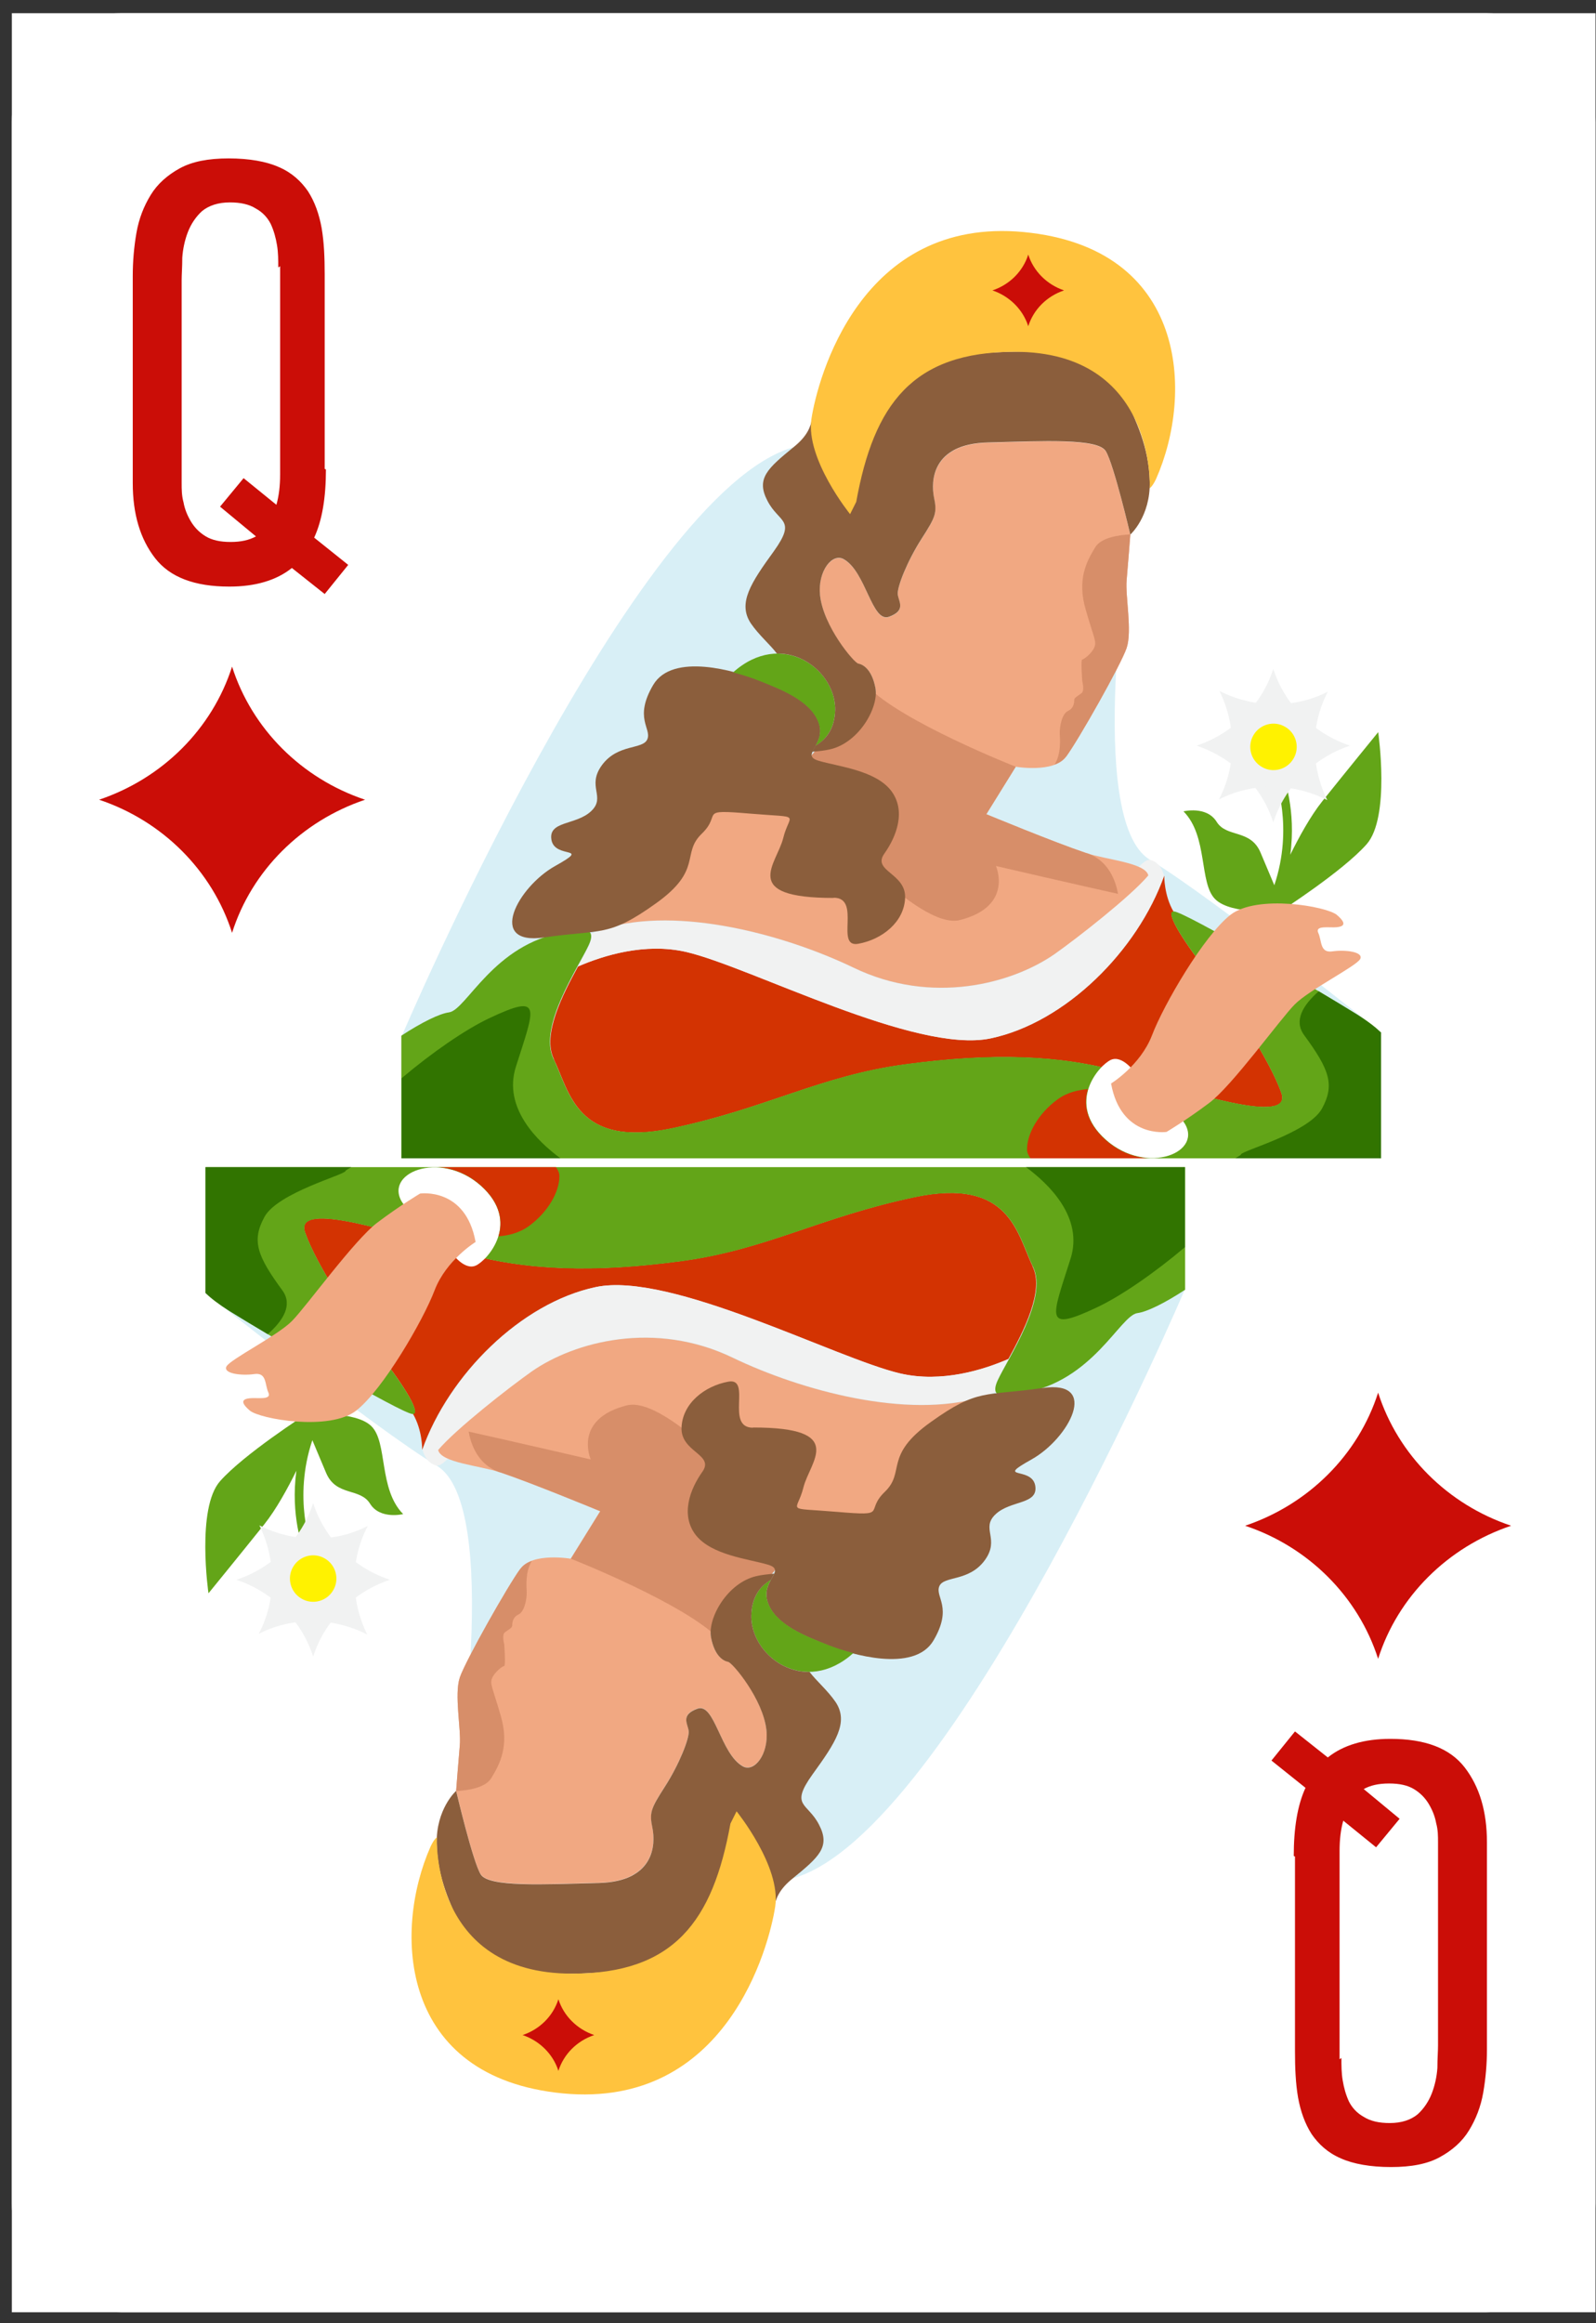 <svg width="66" height="96" viewBox="0 0 66 96" fill="none" xmlns="http://www.w3.org/2000/svg">
<rect x="0" y="0" width="66" height="96" fill="#333333" stroke="none"/>
<g clip-path="url(#clip0_3556_910)">
<rect width="65.49" height="95" transform="translate(0.49 0.546)" fill="white"/>
<path d="M4.989 0.546L61.479 0.546C63.96 0.546 65.979 2.565 65.979 5.046V91.046C65.979 93.527 63.96 95.546 61.479 95.546H4.989C2.508 95.546 0.49 93.527 0.49 91.046L0.49 5.046C0.49 2.565 2.508 0.546 4.989 0.546Z" fill="white"/>
<path d="M4.097 33.046C6.721 33.921 8.775 35.975 9.597 38.546C10.411 35.975 12.472 33.928 15.097 33.046C12.472 32.171 10.418 30.117 9.597 27.546C8.775 30.117 6.721 32.163 4.097 33.046Z" fill="#CB0D07"/>
<path d="M51.49 63.046C54.114 63.921 56.168 65.975 56.99 68.546C57.804 65.975 59.865 63.928 62.49 63.046C59.865 62.171 57.811 60.117 56.99 57.546C56.168 60.117 54.114 62.163 51.49 63.046Z" fill="#CB0D07"/>
<path d="M13.478 19.399C13.478 20.552 13.325 21.499 12.992 22.216L14.4 23.342L13.427 24.546L12.07 23.47C11.43 23.983 10.559 24.239 9.484 24.239C8.05 24.239 7.026 23.855 6.411 23.061C5.797 22.267 5.49 21.243 5.49 19.963V11.411C5.49 10.796 5.541 10.207 5.643 9.618C5.746 9.029 5.95 8.517 6.232 8.056C6.514 7.596 6.923 7.237 7.435 6.955C7.948 6.674 8.613 6.546 9.458 6.546C10.303 6.546 11.02 6.674 11.532 6.904C12.07 7.135 12.454 7.493 12.736 7.903C13.017 8.338 13.197 8.85 13.299 9.414C13.401 10.002 13.427 10.643 13.427 11.334V19.374L13.478 19.399ZM11.507 11.052C11.507 10.745 11.507 10.438 11.455 10.13C11.404 9.823 11.327 9.542 11.199 9.26C11.071 9.004 10.867 8.773 10.585 8.62C10.303 8.441 9.945 8.364 9.509 8.364C9.023 8.364 8.639 8.492 8.357 8.722C8.101 8.953 7.896 9.26 7.768 9.593C7.64 9.926 7.564 10.284 7.538 10.643C7.538 11.027 7.512 11.334 7.512 11.564V19.963C7.512 20.219 7.512 20.475 7.589 20.756C7.64 21.038 7.743 21.294 7.896 21.55C8.05 21.806 8.255 22.011 8.511 22.165C8.767 22.318 9.1 22.395 9.535 22.395C9.97 22.395 10.303 22.318 10.585 22.165L9.1 20.936L10.073 19.758L11.43 20.859C11.532 20.5 11.584 20.091 11.584 19.604V11.001L11.507 11.052Z" fill="#CB0D07"/>
<path d="M53.501 76.692C53.501 75.54 53.655 74.593 53.987 73.876L52.579 72.749L53.552 71.546L54.909 72.621C55.549 72.109 56.42 71.853 57.495 71.853C58.929 71.853 59.953 72.237 60.568 73.031C61.182 73.825 61.49 74.849 61.49 76.129L61.49 84.681C61.49 85.296 61.438 85.884 61.336 86.473C61.233 87.062 61.029 87.574 60.747 88.035C60.465 88.496 60.056 88.855 59.544 89.136C59.032 89.418 58.366 89.546 57.521 89.546C56.676 89.546 55.959 89.418 55.447 89.187C54.909 88.957 54.525 88.598 54.243 88.189C53.962 87.754 53.783 87.241 53.68 86.678C53.578 86.089 53.552 85.449 53.552 84.758L53.552 76.718L53.501 76.692ZM55.472 85.039C55.472 85.347 55.472 85.654 55.524 85.961C55.575 86.268 55.652 86.55 55.78 86.832C55.908 87.088 56.113 87.318 56.394 87.472C56.676 87.651 57.034 87.728 57.47 87.728C57.956 87.728 58.34 87.6 58.622 87.369C58.878 87.139 59.083 86.832 59.211 86.499C59.339 86.166 59.416 85.808 59.441 85.449C59.441 85.065 59.467 84.758 59.467 84.527L59.467 76.129C59.467 75.873 59.467 75.617 59.39 75.335C59.339 75.054 59.236 74.798 59.083 74.541C58.929 74.285 58.724 74.081 58.468 73.927C58.212 73.773 57.879 73.697 57.444 73.697C57.009 73.697 56.676 73.773 56.394 73.927L57.879 75.156L56.906 76.334L55.549 75.233C55.447 75.591 55.396 76.001 55.396 76.487L55.396 85.091L55.472 85.039Z" fill="#CB0D07"/>
<path d="M46.742 22.099C46.742 22.099 44.848 33.882 47.546 35.523C50.244 37.164 57.121 42.67 57.121 42.67L55.066 47.483L18.635 46.435L16.622 42.797C16.622 42.797 26.213 20.289 32.845 18.471C39.476 16.652 46.742 22.099 46.742 22.099Z" fill="#D8EFF6"/>
<path d="M22.898 43.762C23.549 45.081 23.82 47.458 27.778 46.629C31.737 45.792 33.911 44.455 37.455 43.982C40.999 43.508 43.866 43.576 46.514 44.345C49.153 45.115 53.467 46.544 52.993 45.174C52.52 43.804 50.912 41.393 49.99 40.234C49.094 39.101 48.163 37.722 48.535 37.68C48.13 36.995 48.146 36.183 48.146 36.183C47.047 39.279 44.069 42.256 40.974 42.907C37.878 43.559 31.06 39.964 28.387 39.338C26.67 38.94 24.936 39.49 23.904 39.938C23.278 41.08 22.407 42.764 22.906 43.762H22.898Z" fill="#D33302"/>
<path d="M24.361 39.067C24.259 39.279 24.09 39.583 23.896 39.938C24.928 39.49 26.662 38.94 28.379 39.338C31.06 39.964 37.869 43.567 40.965 42.907C44.061 42.248 47.038 39.279 48.138 36.183C48.138 36.183 48.02 35.616 47.546 35.532C47.072 35.438 45.389 38.196 43.613 39.431C41.845 40.666 38.521 41.546 35.306 39.998C32.27 38.534 27.482 37.291 24.429 38.585C24.48 38.687 24.462 38.839 24.353 39.076L24.361 39.067Z" fill="#F1F2F2"/>
<path d="M57.112 42.67C56.884 42.451 56.571 42.205 56.114 41.918C54.389 40.843 49.001 37.688 48.552 37.663C48.104 37.629 49.06 39.059 49.982 40.226C50.904 41.385 52.511 43.795 52.985 45.166C53.458 46.536 49.145 45.107 46.505 44.337C43.866 43.567 40.99 43.499 37.446 43.973C33.902 44.447 31.728 45.792 27.77 46.621C23.811 47.45 23.541 45.073 22.889 43.753C22.238 42.434 23.93 39.955 24.344 39.059C24.759 38.162 23.828 38.441 23.329 38.526C20.411 38.999 19.286 41.74 18.567 41.833C18.178 41.884 17.45 42.239 16.596 42.797V47.864H57.096V42.679L57.112 42.67Z" fill="#63A518"/>
<path d="M35.306 39.989C38.521 41.537 41.836 40.657 43.613 39.422C44.551 38.763 46.759 37.037 47.487 36.174C47.368 35.65 45.77 35.532 44.924 35.252C43.587 34.804 40.788 33.645 40.788 33.645L42.005 31.683C42.005 31.683 43.587 31.954 44.086 31.268C44.594 30.583 46.345 27.488 46.59 26.777C46.827 26.066 46.531 24.637 46.59 23.977C46.649 23.317 46.742 22.099 46.742 22.099C46.742 22.099 46.057 19.181 45.727 18.648C45.397 18.115 43.164 18.234 40.847 18.293C38.529 18.352 38.495 19.9 38.622 20.552C38.749 21.203 38.698 21.355 38.106 22.277C37.514 23.199 37.091 24.273 37.125 24.569C37.159 24.865 37.48 25.229 36.77 25.491C36.051 25.762 35.831 23.639 34.892 23.114C34.418 22.844 33.801 23.605 33.911 24.603C34.046 25.889 35.306 27.403 35.492 27.428C35.67 27.462 36.059 27.64 36.203 28.443C36.355 29.247 35.518 30.702 34.325 30.972C34.122 31.015 33.928 31.023 33.75 30.998C33.632 31.125 33.555 31.218 33.555 31.235C33.572 31.294 30.603 32.377 30.519 32.377C30.434 32.377 26.053 34.457 26.053 34.609C26.053 34.762 24.919 38.238 24.919 38.238C24.919 38.238 24.953 38.289 25.012 38.365C28.066 37.435 32.456 38.619 35.306 39.989Z" fill="#F1A882"/>
<path d="M44.924 35.252C43.587 34.804 40.788 33.645 40.788 33.645L42.005 31.683C42.005 31.683 37.201 29.797 35.831 28.316C35.611 28.08 35.34 27.978 35.044 27.978C35.239 28.367 35.374 28.612 35.374 28.612L34.545 30.194C34.545 30.194 33.547 31.167 33.564 31.226C33.572 31.252 32.904 31.514 32.194 31.776C34.004 33.95 37.996 38.45 39.696 38.018C41.929 37.452 41.185 35.785 41.185 35.785C41.185 35.785 44.848 36.631 46.235 36.936C46.142 36.42 45.854 35.557 44.941 35.252H44.924Z" fill="#D78E69"/>
<path d="M34.477 37.096C35.636 37.096 34.511 39.177 35.492 38.999C36.474 38.822 37.396 38.103 37.429 37.096C37.463 36.081 36.059 35.997 36.567 35.278C37.074 34.567 37.489 33.493 36.837 32.656C36.178 31.827 34.663 31.674 33.86 31.438C33.056 31.201 34.19 30.786 33.86 29.856C33.53 28.925 32.253 28.46 31.356 28.096C30.46 27.741 27.812 26.938 27.009 28.308C26.205 29.678 26.949 30.093 26.772 30.541C26.594 30.989 25.554 30.719 24.894 31.615C24.243 32.503 25.072 32.926 24.446 33.518C23.82 34.111 22.661 33.907 22.805 34.711C22.957 35.515 24.496 34.922 22.957 35.785C21.409 36.648 20.106 39.084 22.5 38.737C24.894 38.391 25.156 38.737 27.119 37.333C29.081 35.938 28.159 35.278 29.022 34.449C29.884 33.62 28.81 33.434 31.018 33.62C33.226 33.806 32.65 33.561 32.388 34.635C32.117 35.709 30.57 37.105 34.469 37.105L34.477 37.096Z" fill="#8B5E3C"/>
<path d="M31.348 28.113C32.244 28.469 33.522 28.942 33.852 29.873C33.995 30.279 33.852 30.583 33.725 30.82C34.139 30.575 34.52 30.127 34.537 29.34C34.57 27.64 32.321 25.99 30.316 27.784C30.739 27.893 31.111 28.02 31.348 28.113Z" fill="#63A518"/>
<path d="M46.59 16.534C46.235 15.671 45.338 14.927 43.317 14.597C41.295 14.267 34.553 15.197 33.961 16.085C33.378 16.974 33.936 17.566 32.836 18.462C31.737 19.359 31.255 19.773 31.737 20.695C32.211 21.617 32.955 21.44 32.008 22.768C31.052 24.087 30.493 24.924 31.052 25.762C31.382 26.244 31.855 26.642 32.126 27.005C33.462 26.988 34.553 28.147 34.537 29.331C34.52 30.127 34.148 30.566 33.725 30.812C33.674 30.905 33.623 30.989 33.589 31.065C33.86 31.04 34.114 31.015 34.325 30.964C35.518 30.693 36.347 29.238 36.203 28.435C36.051 27.631 35.67 27.454 35.492 27.42C35.315 27.386 34.046 25.88 33.911 24.595C33.809 23.596 34.418 22.835 34.892 23.106C35.822 23.63 36.051 25.753 36.77 25.483C37.48 25.221 37.159 24.857 37.125 24.561C37.091 24.265 37.514 23.191 38.106 22.268C38.698 21.347 38.757 21.194 38.622 20.543C38.495 19.892 38.521 18.344 40.847 18.285C43.164 18.225 45.397 18.107 45.727 18.64C46.057 19.173 46.742 22.091 46.742 22.091C46.742 22.091 47.58 21.347 47.546 19.892C47.512 18.437 46.954 17.388 46.59 16.525V16.534Z" fill="#8B5E3C"/>
<path d="M44.086 31.268C44.594 30.583 46.345 27.488 46.59 26.777C46.827 26.066 46.531 24.637 46.59 23.977C46.649 23.317 46.742 22.099 46.742 22.099C46.742 22.099 46.742 22.099 46.742 22.082C46.243 22.108 45.541 22.218 45.296 22.607C44.907 23.233 44.543 23.977 44.898 25.195C45.254 26.422 45.355 26.506 45.254 26.752C45.152 26.997 44.822 27.251 44.755 27.251C44.687 27.251 44.755 28.147 44.755 28.147C44.755 28.147 44.864 28.545 44.721 28.646C44.585 28.748 44.425 28.832 44.425 28.909C44.425 28.985 44.425 29.255 44.171 29.374C43.909 29.492 43.816 30.034 43.824 30.313C43.833 30.524 43.892 31.142 43.613 31.59C43.807 31.522 43.976 31.412 44.086 31.26V31.268Z" fill="#D78E69"/>
<path d="M46.92 44.303C46.92 44.303 46.412 43.584 45.939 43.795C45.465 44.007 44.036 45.58 45.727 47.094C47.428 48.608 49.864 47.602 48.925 46.325C47.986 45.047 46.911 44.303 46.911 44.303H46.92Z" fill="white"/>
<path d="M56.986 30.262C56.986 30.262 55.708 31.827 54.685 33.104C54.186 33.73 53.712 34.601 53.357 35.32C53.611 33.468 53.086 32.114 53.061 32.038L52.731 32.165C52.731 32.165 53.509 34.17 52.697 36.58C52.621 36.394 52.435 35.963 52.13 35.236C51.716 34.246 50.726 34.627 50.312 33.958C49.897 33.29 48.941 33.527 48.941 33.527C49.965 34.559 49.576 36.487 50.253 37.156C50.921 37.824 52.976 37.638 52.976 37.638C52.976 37.638 55.522 36.005 56.512 34.889C57.502 33.772 56.994 30.262 56.994 30.262H56.986Z" fill="#63A518"/>
<path d="M47.478 47.864C46.911 47.822 46.277 47.602 45.719 47.103C44.89 46.358 44.805 45.606 44.991 45.005C44.636 45.031 44.145 45.123 43.723 45.437C42.953 46.003 42.471 46.832 42.471 47.492C42.471 47.627 42.53 47.746 42.614 47.864H47.47H47.478Z" fill="#D33302"/>
<path d="M16.613 47.864H23.177C22.246 47.179 20.791 45.792 21.333 44.083C22.111 41.63 22.466 41.021 20.242 42.07C19.252 42.535 17.865 43.491 16.605 44.557V47.864H16.613Z" fill="#317400"/>
<path d="M57.112 42.67C56.884 42.451 56.571 42.205 56.114 41.918C55.734 41.681 55.175 41.343 54.533 40.962C53.898 41.52 53.492 42.163 53.924 42.764C54.972 44.193 55.209 44.819 54.668 45.809C54.118 46.807 51.361 47.543 51.318 47.703C51.318 47.729 51.217 47.779 51.081 47.864H57.112V42.679V42.67Z" fill="#317400"/>
<path d="M45.939 44.777C45.939 44.777 47.157 44.032 47.639 42.781C48.113 41.529 49.779 38.67 50.879 37.807C51.978 36.944 54.871 37.452 55.285 37.807C55.7 38.162 55.581 38.281 55.285 38.314C54.989 38.348 54.363 38.221 54.516 38.551C54.668 38.881 54.575 39.389 55.099 39.312C55.624 39.236 56.394 39.329 56.25 39.626C56.097 39.922 54.135 40.903 53.543 41.503C52.951 42.095 50.955 44.87 49.999 45.58C49.043 46.299 48.239 46.773 48.239 46.773C48.239 46.773 46.362 47.044 45.947 44.777H45.939Z" fill="#F1A882"/>
<path d="M49.483 30.812C50.997 31.319 52.181 32.503 52.655 33.984C53.129 32.503 54.313 31.319 55.827 30.812C54.313 30.304 53.129 29.12 52.655 27.64C52.181 29.12 50.997 30.304 49.483 30.812Z" fill="#F1F2F2"/>
<path d="M50.43 28.553C51.132 29.983 51.132 31.657 50.405 33.036C51.792 32.326 53.467 32.343 54.888 33.062C54.186 31.632 54.186 29.957 54.913 28.579C53.526 29.289 51.851 29.272 50.43 28.553Z" fill="#F1F2F2"/>
<path d="M52.181 31.691C51.724 31.429 51.564 30.837 51.834 30.38C52.097 29.924 52.689 29.763 53.145 30.034C53.602 30.296 53.763 30.888 53.492 31.345C53.23 31.801 52.638 31.962 52.181 31.691Z" fill="#FFF200"/>
<path d="M47.546 20.171C47.546 20.171 47.825 14.537 41.963 14.537C37.734 14.537 36.135 16.711 35.408 20.738L35.154 21.245C35.154 21.245 33.31 18.97 33.555 17.312C33.809 15.654 35.569 8.946 42.335 9.589C49.102 10.241 49.373 16.255 47.808 19.79C47.656 20.112 47.546 20.171 47.546 20.171Z" fill="#FFC33E"/>
<path d="M41.041 12C41.743 12.237 42.302 12.787 42.522 13.48C42.741 12.787 43.291 12.237 44.002 12C43.3 11.763 42.741 11.213 42.522 10.52C42.302 11.213 41.752 11.763 41.041 12Z" fill="#CB0D07"/>
<path d="M18.871 73.993C18.871 73.993 20.766 62.21 18.068 60.569C15.37 58.928 8.493 53.421 8.493 53.421L10.548 48.608L46.979 49.657L48.992 53.294C48.992 53.294 39.4 75.803 32.769 77.621C26.137 79.431 18.871 73.993 18.871 73.993Z" fill="#D8EFF6"/>
<path d="M42.708 52.33C42.056 51.011 41.786 48.634 37.827 49.463C33.868 50.3 31.695 51.637 28.15 52.11C24.606 52.584 21.739 52.516 19.091 51.747C16.452 50.977 12.138 49.547 12.612 50.918C13.086 52.288 14.693 54.699 15.615 55.857C16.512 56.991 17.442 58.37 17.07 58.412C17.476 59.097 17.459 59.909 17.459 59.909C18.558 56.813 21.536 53.836 24.632 53.184C27.727 52.533 34.545 56.128 37.218 56.754C38.935 57.152 40.669 56.602 41.701 56.153C42.327 55.011 43.198 53.328 42.699 52.33H42.708Z" fill="#D33302"/>
<path d="M41.253 57.025C41.354 56.813 41.523 56.509 41.718 56.153C40.686 56.602 38.952 57.151 37.235 56.754C34.554 56.128 27.744 52.525 24.649 53.184C21.553 53.844 18.575 56.813 17.476 59.909C17.476 59.909 17.594 60.476 18.068 60.56C18.541 60.653 20.225 57.896 22.001 56.661C23.769 55.426 27.093 54.546 30.307 56.094C33.344 57.557 38.132 58.801 41.185 57.507C41.134 57.405 41.151 57.253 41.261 57.016L41.253 57.025Z" fill="#F1F2F2"/>
<path d="M8.493 53.421C8.721 53.641 9.034 53.886 9.491 54.174C11.216 55.248 16.605 58.403 17.053 58.429C17.501 58.463 16.545 57.033 15.623 55.866C14.701 54.707 13.094 52.296 12.621 50.926C12.147 49.556 16.461 50.985 19.1 51.755C21.739 52.525 24.615 52.592 28.159 52.119C31.703 51.645 33.877 50.3 37.836 49.471C41.794 48.642 42.065 51.019 42.716 52.339C43.367 53.658 41.676 56.136 41.261 57.033C40.847 57.93 41.777 57.651 42.276 57.566C45.194 57.092 46.319 54.352 47.038 54.259C47.428 54.208 48.155 53.853 49.009 53.294V48.228H8.51V53.413L8.493 53.421Z" fill="#63A518"/>
<path d="M30.299 56.103C27.085 54.555 23.769 55.434 21.993 56.669C21.054 57.329 18.846 59.055 18.119 59.917C18.237 60.442 19.836 60.56 20.681 60.84C22.018 61.288 24.818 62.447 24.818 62.447L23.6 64.409C23.6 64.409 22.018 64.138 21.519 64.823C21.011 65.509 19.261 68.604 19.015 69.315C18.778 70.025 19.074 71.455 19.015 72.115C18.956 72.774 18.863 73.993 18.863 73.993C18.863 73.993 19.548 76.911 19.878 77.444C20.208 77.976 22.441 77.858 24.759 77.799C27.076 77.74 27.11 76.192 26.983 75.54C26.856 74.889 26.907 74.737 27.499 73.815C28.091 72.893 28.514 71.819 28.48 71.523C28.447 71.227 28.125 70.863 28.836 70.601C29.555 70.33 29.774 72.453 30.713 72.978C31.187 73.248 31.805 72.487 31.695 71.489C31.559 70.203 30.299 68.689 30.113 68.664C29.935 68.63 29.546 68.452 29.402 67.649C29.25 66.845 30.087 65.39 31.28 65.12C31.483 65.077 31.678 65.069 31.855 65.094C31.974 64.967 32.05 64.874 32.05 64.857C32.033 64.798 35.002 63.715 35.086 63.715C35.171 63.715 39.553 61.635 39.553 61.482C39.553 61.33 40.686 57.854 40.686 57.854C40.686 57.854 40.652 57.803 40.593 57.727C37.539 58.657 33.149 57.473 30.299 56.103Z" fill="#F1A882"/>
<path d="M20.69 60.84C22.026 61.288 24.826 62.447 24.826 62.447L23.608 64.409C23.608 64.409 28.413 66.295 29.783 67.775C30.003 68.012 30.273 68.114 30.57 68.114C30.375 67.725 30.24 67.479 30.24 67.479L31.069 65.898C31.069 65.898 32.067 64.925 32.05 64.866C32.041 64.84 32.71 64.578 33.42 64.316C31.61 62.142 27.617 57.642 25.917 58.074C23.684 58.64 24.429 60.307 24.429 60.307C24.429 60.307 20.766 59.461 19.379 59.156C19.472 59.672 19.759 60.535 20.673 60.84H20.69Z" fill="#D78E69"/>
<path d="M31.136 58.995C29.977 58.995 31.102 56.915 30.121 57.092C29.14 57.27 28.218 57.989 28.184 58.995C28.15 60.011 29.555 60.095 29.047 60.814C28.54 61.525 28.125 62.599 28.776 63.436C29.436 64.265 30.95 64.417 31.754 64.654C32.557 64.891 31.424 65.306 31.754 66.236C32.084 67.166 33.361 67.632 34.258 67.995C35.154 68.351 37.802 69.154 38.605 67.784C39.409 66.414 38.664 65.999 38.842 65.551C39.02 65.103 40.06 65.373 40.72 64.477C41.371 63.589 40.542 63.166 41.168 62.574C41.794 61.981 42.953 62.184 42.809 61.381C42.657 60.577 41.117 61.169 42.657 60.307C44.205 59.444 45.507 57.008 43.114 57.355C40.72 57.701 40.458 57.355 38.495 58.759C36.533 60.154 37.455 60.814 36.592 61.643C35.729 62.472 36.803 62.658 34.596 62.472C32.388 62.286 32.963 62.531 33.226 61.457C33.496 60.383 35.044 58.987 31.145 58.987L31.136 58.995Z" fill="#8B5E3C"/>
<path d="M34.258 67.978C33.361 67.623 32.084 67.15 31.754 66.219C31.61 65.813 31.754 65.509 31.881 65.272C31.466 65.517 31.085 65.965 31.069 66.752C31.035 68.452 33.285 70.102 35.289 68.308C34.867 68.198 34.494 68.072 34.258 67.978Z" fill="#63A518"/>
<path d="M19.015 79.558C19.37 80.421 20.267 81.165 22.289 81.495C24.31 81.825 31.052 80.895 31.644 80.007C32.227 79.118 31.669 78.526 32.769 77.63C33.868 76.733 34.351 76.319 33.868 75.397C33.395 74.475 32.65 74.652 33.598 73.324C34.554 72.005 35.112 71.167 34.554 70.33C34.224 69.848 33.75 69.45 33.479 69.087C32.143 69.103 31.052 67.945 31.069 66.76C31.086 65.965 31.458 65.525 31.881 65.28C31.931 65.187 31.982 65.103 32.016 65.026C31.745 65.052 31.492 65.077 31.28 65.128C30.087 65.399 29.259 66.853 29.402 67.657C29.555 68.461 29.935 68.638 30.113 68.672C30.291 68.706 31.559 70.212 31.695 71.497C31.796 72.495 31.187 73.257 30.713 72.986C29.783 72.462 29.555 70.338 28.836 70.609C28.125 70.871 28.447 71.235 28.48 71.531C28.514 71.827 28.091 72.901 27.499 73.823C26.907 74.745 26.848 74.897 26.983 75.549C27.11 76.2 27.085 77.748 24.759 77.807C22.441 77.867 20.208 77.985 19.878 77.452C19.548 76.919 18.863 74.001 18.863 74.001C18.863 74.001 18.026 74.745 18.059 76.2C18.093 77.655 18.651 78.704 19.015 79.567V79.558Z" fill="#8B5E3C"/>
<path d="M21.519 64.823C21.011 65.509 19.261 68.604 19.015 69.315C18.778 70.025 19.074 71.455 19.015 72.115C18.956 72.775 18.863 73.993 18.863 73.993C18.863 73.993 18.863 73.993 18.863 74.009C19.362 73.984 20.064 73.874 20.309 73.485C20.698 72.859 21.062 72.115 20.707 70.897C20.352 69.67 20.25 69.586 20.352 69.34C20.453 69.095 20.783 68.841 20.851 68.841C20.918 68.841 20.851 67.945 20.851 67.945C20.851 67.945 20.741 67.547 20.885 67.446C21.02 67.344 21.181 67.26 21.181 67.183C21.181 67.107 21.181 66.837 21.434 66.718C21.697 66.6 21.79 66.058 21.781 65.779C21.773 65.568 21.713 64.95 21.993 64.502C21.798 64.57 21.629 64.68 21.519 64.832V64.823Z" fill="#D78E69"/>
<path d="M18.694 51.789C18.694 51.789 19.201 52.508 19.675 52.296C20.149 52.085 21.578 50.512 19.887 48.998C18.186 47.483 15.75 48.49 16.689 49.767C17.628 51.044 18.702 51.789 18.702 51.789H18.694Z" fill="white"/>
<path d="M8.628 65.83C8.628 65.83 9.905 64.265 10.929 62.988C11.428 62.362 11.902 61.491 12.257 60.772C12.003 62.624 12.527 63.978 12.553 64.054L12.883 63.927C12.883 63.927 12.105 61.922 12.917 59.511C12.993 59.697 13.179 60.129 13.483 60.856C13.898 61.846 14.887 61.465 15.302 62.134C15.716 62.802 16.672 62.565 16.672 62.565C15.649 61.533 16.038 59.605 15.361 58.936C14.693 58.268 12.637 58.454 12.637 58.454C12.637 58.454 10.091 60.087 9.102 61.203C8.112 62.32 8.62 65.83 8.62 65.83H8.628Z" fill="#63A518"/>
<path d="M18.127 48.228C18.694 48.27 19.328 48.49 19.887 48.989C20.715 49.733 20.8 50.486 20.614 51.087C20.969 51.061 21.46 50.968 21.883 50.655C22.652 50.089 23.134 49.26 23.134 48.6C23.134 48.465 23.075 48.346 22.991 48.228H18.136H18.127Z" fill="#D33302"/>
<path d="M48.992 48.228H42.428C43.359 48.913 44.814 50.3 44.272 52.009C43.494 54.462 43.139 55.071 45.364 54.022C46.353 53.557 47.74 52.601 49.001 51.535V48.228H48.992Z" fill="#317400"/>
<path d="M8.493 53.421C8.721 53.641 9.034 53.886 9.491 54.174C9.872 54.411 10.43 54.749 11.073 55.13C11.707 54.572 12.113 53.929 11.682 53.328C10.633 51.899 10.396 51.273 10.937 50.283C11.487 49.285 14.245 48.549 14.287 48.389C14.287 48.363 14.388 48.312 14.524 48.228H8.493V53.413V53.421Z" fill="#317400"/>
<path d="M19.675 51.315C19.675 51.315 18.457 52.059 17.975 53.311C17.501 54.563 15.835 57.422 14.735 58.285C13.636 59.148 10.743 58.64 10.328 58.285C9.914 57.93 10.032 57.811 10.328 57.778C10.624 57.744 11.25 57.87 11.098 57.541C10.946 57.211 11.039 56.703 10.514 56.779C9.99 56.855 9.22 56.762 9.364 56.466C9.516 56.17 11.479 55.189 12.071 54.589C12.663 53.996 14.659 51.222 15.615 50.512C16.571 49.793 17.374 49.319 17.374 49.319C17.374 49.319 19.252 49.048 19.666 51.315H19.675Z" fill="#F1A882"/>
<path d="M16.122 65.28C14.608 64.773 13.424 63.589 12.95 62.108C12.477 63.589 11.293 64.773 9.778 65.28C11.293 65.788 12.477 66.972 12.95 68.452C13.424 66.972 14.608 65.788 16.122 65.28Z" fill="#F1F2F2"/>
<path d="M15.184 67.539C14.481 66.109 14.481 64.434 15.209 63.056C13.822 63.766 12.147 63.749 10.726 63.03C11.428 64.46 11.428 66.135 10.7 67.513C12.088 66.803 13.762 66.82 15.184 67.539Z" fill="#F1F2F2"/>
<path d="M13.433 64.4C13.889 64.663 14.05 65.255 13.779 65.712C13.517 66.168 12.925 66.329 12.468 66.058C12.012 65.796 11.851 65.204 12.121 64.747C12.384 64.291 12.976 64.13 13.433 64.4Z" fill="#FFF200"/>
<path d="M18.068 75.921C18.068 75.921 17.789 81.554 23.651 81.554C27.88 81.554 29.478 79.381 30.206 75.354L30.46 74.847C30.46 74.847 32.303 77.122 32.058 78.78C31.805 80.438 30.045 87.145 23.278 86.503C16.512 85.851 16.241 79.837 17.806 76.302C17.958 75.98 18.068 75.921 18.068 75.921Z" fill="#FFC33E"/>
<path d="M24.573 84.092C23.87 83.855 23.312 83.305 23.092 82.612C22.872 83.305 22.323 83.855 21.612 84.092C22.314 84.329 22.872 84.879 23.092 85.572C23.312 84.879 23.862 84.329 24.573 84.092Z" fill="#CB0D07"/>
</g>
<defs>
<clipPath id="clip0_3556_910">
<rect width="65.49" height="95" fill="white" transform="translate(0.49 0.546)"/>
</clipPath>
</defs>
</svg>
